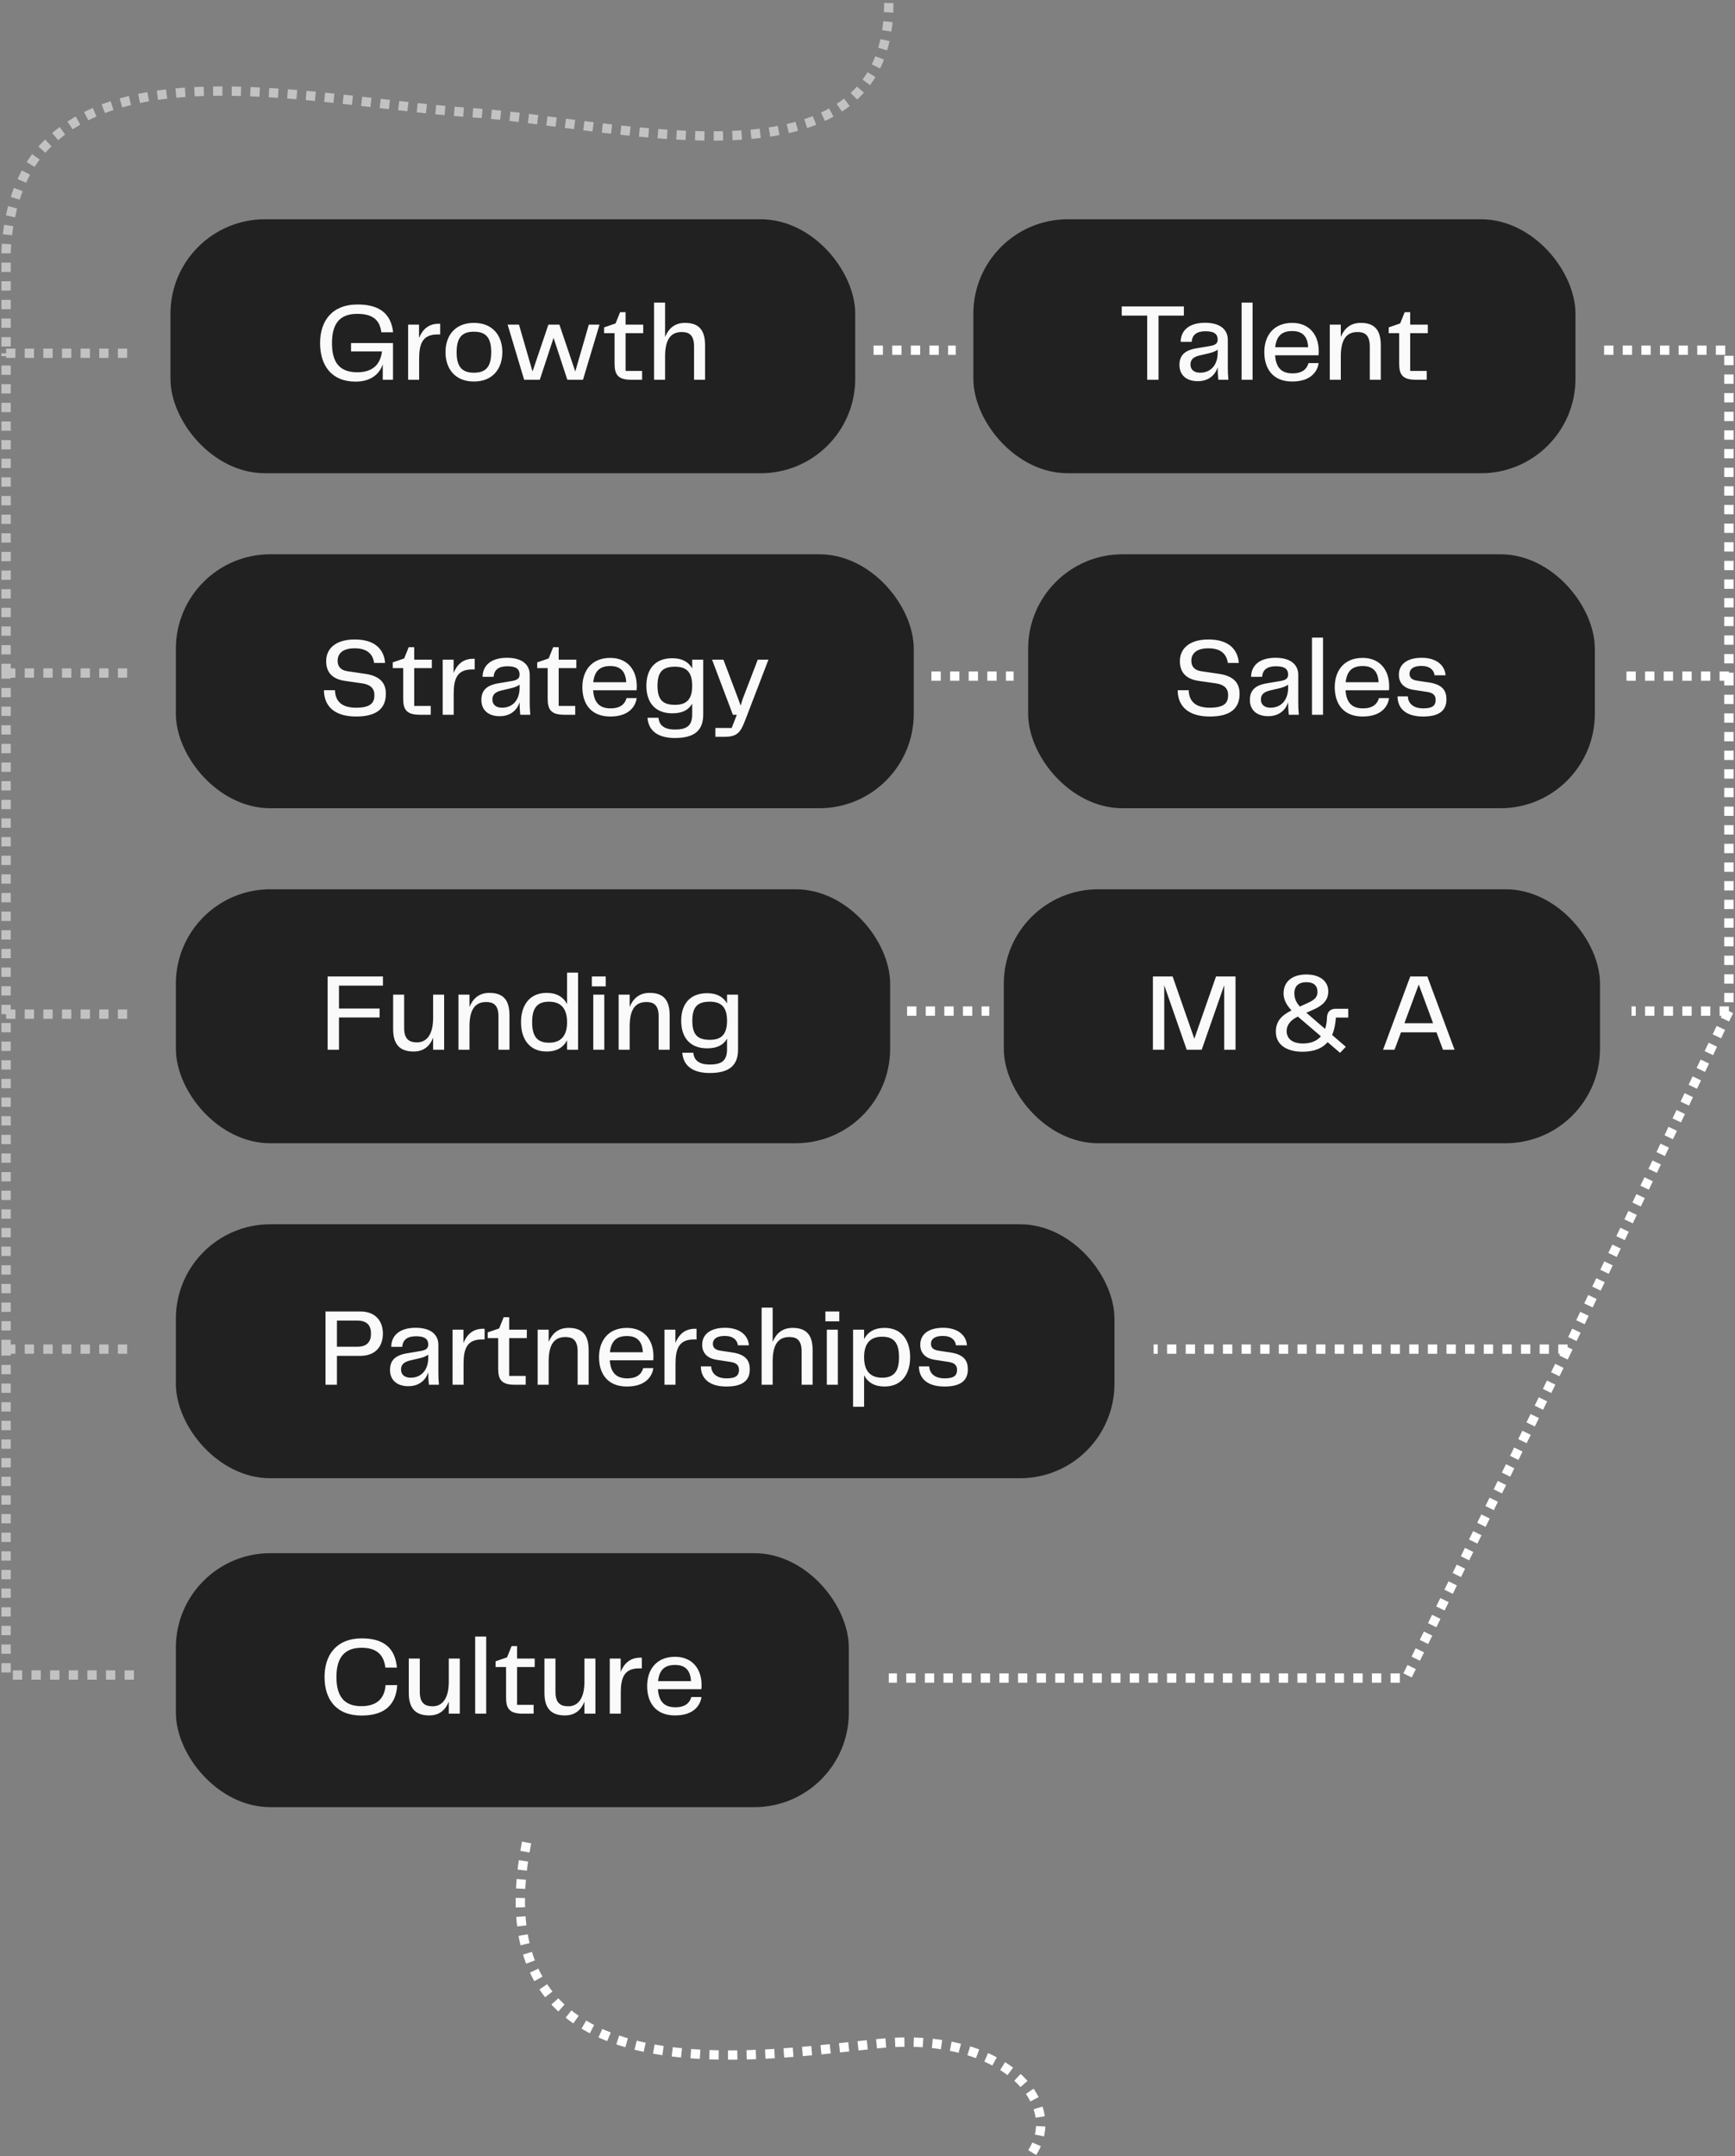 <svg width="285" height="354" viewBox="0 0 285 354" fill="none" xmlns="http://www.w3.org/2000/svg">
<rect x="0" y="0" width="285" height="354" fill="#808080" stroke="none"/>
<rect x="28.888" y="91" width="121.21" height="41.696" rx="15.515" fill="#212121"/>
<path d="M53.215 113.313C53.215 115.575 54.554 117.638 58.499 117.638C61.937 117.638 63.385 116.262 63.385 113.892C63.385 111.901 62.118 110.942 60.019 110.634L57.069 110.2C55.947 110.037 55.459 109.386 55.459 108.499C55.459 107.287 56.309 106.436 58.264 106.436C60.308 106.436 61.267 107.395 61.448 108.843H63.258C63.095 106.69 61.666 104.988 58.282 104.988C55.06 104.988 53.577 106.545 53.577 108.553C53.577 110.435 54.644 111.503 56.689 111.793L59.476 112.191C60.833 112.39 61.503 113.005 61.503 114.127C61.503 115.358 60.924 116.19 58.499 116.19C56.128 116.19 55.078 115.14 55.024 113.313H53.215ZM70.755 117.348V115.9H68.04V109.693H70.936V108.3H68.04V106.255H67.135L66.394 108.101L64.512 108.752V109.693H66.231V114.688C66.231 116.498 66.774 117.348 68.963 117.348H70.755ZM77.711 108.155C76.028 108.155 75.051 109.151 74.508 110.49V108.3H72.716V117.348H74.526V113.892C74.526 111.431 75.105 109.911 77.53 109.911H77.982V108.155H77.711ZM82.076 117.583C83.994 117.583 84.989 116.443 85.351 115.303C85.351 116.027 85.387 116.642 85.46 117.348H87.106C87.034 116.498 87.016 115.955 87.016 115.285V110.797C87.016 109.133 85.785 107.992 83.288 107.992C80.719 107.992 79.289 109.205 79.271 111.123H81.08C81.171 109.983 81.877 109.386 83.361 109.386C84.917 109.386 85.351 109.947 85.351 110.761C85.351 111.395 84.953 111.666 84.084 111.811L81.822 112.191C79.796 112.535 79.072 113.476 79.072 114.923C79.072 116.588 80.23 117.583 82.076 117.583ZM82.456 116.19C81.515 116.19 80.881 115.719 80.881 114.851C80.881 114.018 81.37 113.584 82.492 113.331L83.74 113.041C84.283 112.915 84.862 112.77 85.351 112.408V112.951C85.351 114.76 84.356 116.19 82.456 116.19ZM94.488 117.348V115.9H91.774V109.693H94.669V108.3H91.774V106.255H90.869L90.127 108.101L88.245 108.752V109.693H89.964V114.688C89.964 116.498 90.507 117.348 92.697 117.348H94.488ZM100.295 116.299C98.738 116.299 97.58 115.611 97.435 113.331H104.565C104.601 113.096 104.601 112.878 104.601 112.643C104.601 110.055 103.118 108.011 100.24 108.011C97.146 108.011 95.662 110.164 95.662 112.806C95.662 115.484 97.019 117.638 100.24 117.638C103.425 117.638 104.42 115.864 104.583 114.616H102.918C102.665 115.557 101.941 116.299 100.295 116.299ZM100.258 109.35C101.869 109.35 102.774 110.182 102.864 112.01H97.453C97.671 110.001 98.702 109.35 100.258 109.35ZM113.704 109.748C113.107 108.68 112.039 108.065 110.447 108.065C107.534 108.065 106.176 109.929 106.176 112.589C106.176 115.249 107.534 117.113 110.447 117.113C112.039 117.113 113.107 116.588 113.704 115.52V117.258C113.704 119.122 112.854 119.773 110.881 119.773C109.072 119.773 108.275 119.049 108.167 117.837H106.357C106.52 120.008 108.113 121.166 110.863 121.166C114.247 121.166 115.514 119.773 115.514 117.312V108.3H113.704V109.748ZM110.881 115.719C108.873 115.719 108.004 114.887 108.004 112.589C108.004 110.291 108.873 109.458 110.881 109.458C112.781 109.458 113.704 110.363 113.704 112.589C113.704 114.815 112.781 115.719 110.881 115.719ZM121.997 114.76L121.653 115.846L121.273 114.76L118.83 108.3H116.966L120.386 117.348H121.037L120.187 119.52H117.509V120.967H119.065C121.255 120.967 121.707 120.063 122.449 118.144L126.231 108.3H124.476L121.997 114.76Z" fill="#FAFAFA"/>
<rect x="28" y="36" width="112.483" height="41.696" rx="15.515" fill="#212121"/>
<path d="M58.424 62.656C60.758 62.656 62.315 61.534 62.875 59.797V62.348H64.558V56.322H57.664V57.697H62.749C62.514 59.525 61.518 61.118 58.695 61.118C55.691 61.118 54.533 59.417 54.533 56.322C54.533 53.191 55.764 51.527 58.677 51.527C61.229 51.527 62.387 52.54 62.64 54.549H64.576C64.251 51.617 62.459 49.989 58.749 49.989C54.479 49.989 52.579 52.757 52.579 56.322C52.579 59.905 54.37 62.656 58.424 62.656ZM72.035 53.155C70.352 53.155 69.375 54.151 68.832 55.49V53.3H67.041V62.348H68.85V58.892C68.85 56.431 69.43 54.911 71.854 54.911H72.307V53.155H72.035ZM77.849 62.638C80.998 62.638 82.518 60.466 82.518 57.806C82.518 55.182 80.998 53.011 77.849 53.011C74.701 53.011 73.18 55.164 73.18 57.806C73.18 60.484 74.701 62.638 77.849 62.638ZM75.008 57.824C75.008 55.417 75.895 54.458 77.849 54.458C79.804 54.458 80.69 55.417 80.69 57.824C80.69 60.231 79.804 61.19 77.849 61.19C75.895 61.19 75.008 60.231 75.008 57.824ZM94.497 60.991L91.891 53.3H90.082L87.476 60.991L85.25 53.3H83.386L86.1 62.348H88.67L90.932 55.472L93.194 62.348H95.764L98.478 53.3H96.723L94.497 60.991ZM105.478 62.348V60.901H102.763V54.694H105.658V53.3H102.763V51.255H101.858L101.116 53.101L99.234 53.752V54.694H100.953V59.688C100.953 61.498 101.496 62.348 103.686 62.348H105.478ZM112.524 53.011C110.787 53.011 109.791 53.988 109.249 55.327V49.681H107.439V62.348H109.249V58.53C109.249 55.653 110.226 54.513 111.999 54.513C113.139 54.513 114.008 54.965 114.008 56.865V62.348H115.817V56.702C115.817 54.332 114.931 53.011 112.524 53.011Z" fill="#FAFAFA"/>
<rect x="159.888" y="36" width="98.907" height="41.696" rx="15.515" fill="#212121"/>
<path d="M184.262 50.314V51.816H188.442V62.348H190.306V51.816H194.468V50.314H184.262ZM196.746 62.583C198.665 62.583 199.66 61.443 200.022 60.303C200.022 61.027 200.058 61.642 200.13 62.348H201.777C201.705 61.498 201.687 60.955 201.687 60.285V55.797C201.687 54.133 200.456 52.992 197.959 52.992C195.389 52.992 193.96 54.205 193.942 56.123H195.751C195.842 54.983 196.547 54.386 198.031 54.386C199.588 54.386 200.022 54.947 200.022 55.761C200.022 56.395 199.624 56.666 198.755 56.811L196.493 57.191C194.466 57.535 193.743 58.476 193.743 59.923C193.743 61.588 194.901 62.583 196.746 62.583ZM197.127 61.19C196.186 61.19 195.552 60.719 195.552 59.851C195.552 59.019 196.041 58.584 197.163 58.331L198.411 58.041C198.954 57.915 199.533 57.77 200.022 57.408V57.951C200.022 59.76 199.027 61.19 197.127 61.19ZM205.755 62.348V49.681H203.946V62.348H205.755ZM212.315 61.299C210.758 61.299 209.6 60.611 209.455 58.331H216.585C216.621 58.096 216.621 57.878 216.621 57.643C216.621 55.055 215.138 53.011 212.26 53.011C209.166 53.011 207.682 55.164 207.682 57.806C207.682 60.484 209.039 62.638 212.26 62.638C215.445 62.638 216.44 60.864 216.603 59.616H214.938C214.685 60.557 213.961 61.299 212.315 61.299ZM212.278 54.35C213.889 54.35 214.794 55.182 214.884 57.01H209.473C209.691 55.001 210.722 54.35 212.278 54.35ZM223.522 53.011C221.784 53.011 220.789 53.988 220.246 55.327V53.3H218.437V62.348H220.246V58.53C220.246 55.653 221.223 54.513 222.997 54.513C224.137 54.513 225.006 54.965 225.006 56.865V62.348H226.815V56.702C226.815 54.332 225.928 53.011 223.522 53.011ZM234.359 62.348V60.901H231.645V54.694H234.54V53.3H231.645V51.255H230.74L229.998 53.101L228.116 53.752V54.694H229.835V59.688C229.835 61.498 230.378 62.348 232.568 62.348H234.359Z" fill="#FAFAFA"/>
<rect x="28.888" y="146" width="117.331" height="41.696" rx="15.515" fill="#212121"/>
<path d="M62.903 160.314H53.818V172.348H55.682V167.046H62.36V165.58H55.682V161.816H62.903V160.314ZM71.147 167.118C71.147 169.815 70.116 171.136 68.505 171.136C67.293 171.136 66.388 170.683 66.388 168.783V163.3H64.579V168.946C64.579 171.317 65.538 172.638 67.944 172.638C69.645 172.638 70.623 171.697 71.147 170.376V172.348H72.957V163.3H71.147V167.118ZM80.395 163.011C78.657 163.011 77.662 163.988 77.119 165.327V163.3H75.31V172.348H77.119V168.53C77.119 165.653 78.097 164.513 79.87 164.513C81.01 164.513 81.879 164.965 81.879 166.865V172.348H83.688V166.702C83.688 164.332 82.802 163.011 80.395 163.011ZM93.149 164.856C92.534 163.68 91.43 163.011 89.801 163.011C86.888 163.011 85.585 165.164 85.585 167.824C85.585 170.484 86.888 172.638 89.801 172.638C91.43 172.638 92.534 171.968 93.149 170.792V172.348H94.958V159.681H93.149V164.856ZM90.181 171.19C88.172 171.19 87.412 170.068 87.412 167.824C87.412 165.58 88.172 164.458 90.181 164.458C92.081 164.458 93.149 165.508 93.149 167.824C93.149 170.14 92.081 171.19 90.181 171.19ZM99.498 161.943V160.314H97.217V161.943H99.498ZM99.262 172.348V163.3H97.453V172.348H99.262ZM106.708 163.011C104.971 163.011 103.976 163.988 103.433 165.327V163.3H101.623V172.348H103.433V168.53C103.433 165.653 104.41 164.513 106.184 164.513C107.324 164.513 108.192 164.965 108.192 166.865V172.348H110.002V166.702C110.002 164.332 109.115 163.011 106.708 163.011ZM119.426 164.748C118.829 163.68 117.761 163.065 116.168 163.065C113.255 163.065 111.898 164.929 111.898 167.589C111.898 170.249 113.255 172.113 116.168 172.113C117.761 172.113 118.829 171.588 119.426 170.52V172.258C119.426 174.122 118.575 174.773 116.603 174.773C114.793 174.773 113.997 174.049 113.888 172.837H112.079C112.242 175.008 113.834 176.166 116.585 176.166C119.969 176.166 121.235 174.773 121.235 172.312V163.3H119.426V164.748ZM116.603 170.719C114.594 170.719 113.725 169.887 113.725 167.589C113.725 165.291 114.594 164.458 116.603 164.458C118.503 164.458 119.426 165.363 119.426 167.589C119.426 169.815 118.503 170.719 116.603 170.719Z" fill="#FAFAFA"/>
<rect x="28.888" y="201" width="154.179" height="41.696" rx="15.515" fill="#212121"/>
<path d="M59.148 215.314H53.466V227.348H55.348V222.607H59.148C61.826 222.607 62.894 220.906 62.894 218.951C62.894 217.033 61.826 215.314 59.148 215.314ZM55.348 221.105V216.816H58.696C60.397 216.816 60.94 217.721 60.94 218.951C60.94 220.182 60.397 221.105 58.696 221.105H55.348ZM67.069 227.583C68.987 227.583 69.982 226.443 70.344 225.303C70.344 226.027 70.38 226.642 70.453 227.348H72.099C72.027 226.498 72.009 225.955 72.009 225.285V220.797C72.009 219.132 70.778 217.992 68.281 217.992C65.712 217.992 64.282 219.205 64.264 221.123H66.073C66.164 219.983 66.87 219.386 68.353 219.386C69.91 219.386 70.344 219.947 70.344 220.761C70.344 221.394 69.946 221.666 69.077 221.811L66.815 222.191C64.789 222.534 64.065 223.475 64.065 224.923C64.065 226.588 65.223 227.583 67.069 227.583ZM67.449 226.19C66.508 226.19 65.874 225.719 65.874 224.851C65.874 224.018 66.363 223.584 67.485 223.331L68.734 223.041C69.276 222.914 69.856 222.77 70.344 222.408V222.951C70.344 224.76 69.349 226.19 67.449 226.19ZM79.333 218.155C77.65 218.155 76.673 219.15 76.13 220.49V218.3H74.338V227.348H76.148V223.892C76.148 221.431 76.727 219.911 79.152 219.911H79.605V218.155H79.333ZM86.356 227.348V225.9H83.641V219.693H86.537V218.3H83.641V216.255H82.736L81.995 218.101L80.112 218.752V219.693H81.832V224.688C81.832 226.498 82.374 227.348 84.564 227.348H86.356ZM93.402 218.01C91.665 218.01 90.67 218.988 90.127 220.327V218.3H88.317V227.348H90.127V223.53C90.127 220.652 91.104 219.512 92.877 219.512C94.017 219.512 94.886 219.965 94.886 221.865V227.348H96.696V221.702C96.696 219.331 95.809 218.01 93.402 218.01ZM103.03 226.298C101.474 226.298 100.316 225.611 100.171 223.331H107.301C107.337 223.095 107.337 222.878 107.337 222.643C107.337 220.055 105.853 218.01 102.976 218.01C99.882 218.01 98.398 220.164 98.398 222.806C98.398 225.484 99.755 227.638 102.976 227.638C106.161 227.638 107.156 225.864 107.319 224.616H105.654C105.401 225.557 104.677 226.298 103.03 226.298ZM102.994 219.35C104.605 219.35 105.509 220.182 105.6 222.01H100.189C100.406 220.001 101.438 219.35 102.994 219.35ZM114.147 218.155C112.464 218.155 111.487 219.15 110.944 220.49V218.3H109.152V227.348H110.962V223.892C110.962 221.431 111.541 219.911 113.966 219.911H114.418V218.155H114.147ZM115.128 224.326C115.128 226.172 116.34 227.638 119.326 227.638C121.95 227.638 123.163 226.678 123.163 224.815C123.163 223.421 122.547 222.39 120.303 222.046L118.349 221.756C117.372 221.612 117.1 221.159 117.1 220.616C117.1 219.892 117.661 219.331 119.055 219.331C120.448 219.331 121.118 220.037 121.208 220.87H123.018C122.891 219.169 121.443 217.992 119.109 217.992C116.738 217.992 115.345 219.042 115.345 220.779C115.345 222.154 116.196 223.023 117.77 223.258L120.014 223.602C120.973 223.747 121.389 224.163 121.389 224.905C121.389 225.737 120.991 226.298 119.38 226.298C117.625 226.298 116.883 225.43 116.811 224.326H115.128ZM130.195 218.01C128.458 218.01 127.463 218.988 126.92 220.327V214.681H125.11V227.348H126.92V223.53C126.92 220.652 127.897 219.512 129.67 219.512C130.81 219.512 131.679 219.965 131.679 221.865V227.348H133.489V221.702C133.489 219.331 132.602 218.01 130.195 218.01ZM137.864 216.943V215.314H135.584V216.943H137.864ZM137.629 227.348V218.3H135.819V227.348H137.629ZM145.288 218.01C143.659 218.01 142.555 218.68 141.94 219.856V218.3H140.131V230.967H141.94V225.792C142.555 226.968 143.659 227.638 145.288 227.638C148.201 227.638 149.504 225.484 149.504 222.824C149.504 220.164 148.201 218.01 145.288 218.01ZM144.908 226.19C143.008 226.19 141.94 225.14 141.94 222.824C141.94 220.508 143.008 219.458 144.908 219.458C146.917 219.458 147.677 220.58 147.677 222.824C147.677 225.068 146.917 226.19 144.908 226.19ZM150.949 224.326C150.949 226.172 152.161 227.638 155.147 227.638C157.771 227.638 158.984 226.678 158.984 224.815C158.984 223.421 158.368 222.39 156.125 222.046L154.17 221.756C153.193 221.612 152.922 221.159 152.922 220.616C152.922 219.892 153.482 219.331 154.876 219.331C156.269 219.331 156.939 220.037 157.029 220.87H158.839C158.712 219.169 157.265 217.992 154.93 217.992C152.56 217.992 151.166 219.042 151.166 220.779C151.166 222.154 152.017 223.023 153.591 223.258L155.835 223.602C156.794 223.747 157.21 224.163 157.21 224.905C157.21 225.737 156.812 226.298 155.202 226.298C153.446 226.298 152.704 225.43 152.632 224.326H150.949Z" fill="#FAFAFA"/>
<rect x="28.888" y="255" width="110.543" height="41.696" rx="15.515" fill="#212121"/>
<path d="M59.39 281.656C63.371 281.656 65.054 279.719 65.253 276.661H63.335C63.172 278.815 61.96 280.117 59.354 280.117C56.495 280.117 55.264 278.453 55.264 275.322C55.264 272.191 56.549 270.527 59.408 270.527C61.905 270.527 63.063 271.721 63.299 273.784H65.199C64.927 270.798 63.281 268.988 59.444 268.988C55.192 268.988 53.31 271.793 53.31 275.322C53.31 278.905 55.137 281.656 59.39 281.656ZM73.718 276.118C73.718 278.815 72.686 280.136 71.076 280.136C69.863 280.136 68.959 279.683 68.959 277.783V272.3H67.149V277.946C67.149 280.317 68.108 281.638 70.515 281.638C72.216 281.638 73.193 280.697 73.718 279.376V281.348H75.527V272.3H73.718V276.118ZM79.866 281.348V268.681H78.057V281.348H79.866ZM87.653 281.348V279.9H84.938V273.693H87.834V272.3H84.938V270.255H84.034L83.292 272.101L81.41 272.752V273.693H83.129V278.688C83.129 280.498 83.672 281.348 85.861 281.348H87.653ZM96.002 276.118C96.002 278.815 94.971 280.136 93.36 280.136C92.148 280.136 91.243 279.683 91.243 277.783V272.3H89.433V277.946C89.433 280.317 90.392 281.638 92.799 281.638C94.5 281.638 95.477 280.697 96.002 279.376V281.348H97.812V272.3H96.002V276.118ZM105.159 272.155C103.476 272.155 102.499 273.15 101.956 274.49V272.3H100.164V281.348H101.974V277.892C101.974 275.431 102.553 273.911 104.978 273.911H105.43V272.155H105.159ZM110.937 280.298C109.38 280.298 108.222 279.611 108.078 277.331H115.207C115.244 277.095 115.244 276.878 115.244 276.643C115.244 274.055 113.76 272.01 110.882 272.01C107.788 272.01 106.304 274.164 106.304 276.806C106.304 279.484 107.661 281.638 110.882 281.638C114.067 281.638 115.063 279.864 115.226 278.616H113.561C113.307 279.557 112.583 280.298 110.937 280.298ZM110.901 273.35C112.511 273.35 113.416 274.182 113.506 276.01H108.096C108.313 274.001 109.344 273.35 110.901 273.35Z" fill="#FAFAFA"/>
<rect x="164.888" y="146" width="97.937" height="41.696" rx="15.515" fill="#212121"/>
<path d="M202.954 160.314H199.751L196.186 170.539L192.621 160.314H189.382V172.348H191.246V161.762L194.937 172.348H197.398L201.09 161.762V172.348H202.954V160.314ZM221.466 165.616H219.385C218.643 165.616 218.009 166.015 217.973 167.064C217.955 167.77 217.847 168.385 217.666 168.928L214.734 166.395C214.68 166.358 214.644 166.304 214.589 166.268L215.747 165.761C217.322 165.055 218.19 164.205 218.19 162.757C218.19 161.074 216.779 159.988 214.589 159.988C212.327 159.988 210.843 161.11 210.843 163.101C210.843 164.169 211.386 165.055 212.146 165.888C210.463 166.738 209.577 167.697 209.577 169.398C209.577 171.679 211.585 172.674 213.938 172.674C215.874 172.674 217.213 172.113 218.082 171.1L220.127 172.855L221.068 171.86L218.824 169.923C219.168 169.127 219.367 168.15 219.439 167.064H221.466V165.616ZM214.589 161.255C215.747 161.255 216.417 161.762 216.417 162.884C216.417 163.734 215.856 164.187 214.915 164.621L213.522 165.254C212.942 164.603 212.617 163.97 212.617 163.065C212.617 161.852 213.377 161.255 214.589 161.255ZM214.028 171.317C212.255 171.317 211.35 170.502 211.35 169.272C211.35 168.258 212.038 167.444 213.196 166.901L213.703 167.336L216.978 170.14C216.308 170.919 215.313 171.317 214.028 171.317ZM238.931 172.348L234.462 160.314H231.657L227.187 172.348H229.069L230.137 169.489H235.964L237.031 172.348H238.931ZM233.05 161.635L235.403 167.987H230.698L233.05 161.635Z" fill="#FAFAFA"/>
<rect x="168.888" y="91" width="93.089" height="41.696" rx="15.515" fill="#212121"/>
<path d="M193.451 113.313C193.451 115.575 194.79 117.638 198.735 117.638C202.173 117.638 203.621 116.262 203.621 113.892C203.621 111.901 202.354 110.942 200.255 110.634L197.305 110.2C196.183 110.037 195.695 109.386 195.695 108.499C195.695 107.287 196.545 106.436 198.5 106.436C200.545 106.436 201.504 107.395 201.685 108.843H203.494C203.331 106.69 201.902 104.988 198.518 104.988C195.297 104.988 193.813 106.545 193.813 108.553C193.813 110.435 194.881 111.503 196.925 111.793L199.712 112.191C201.069 112.39 201.739 113.005 201.739 114.127C201.739 115.358 201.16 116.19 198.735 116.19C196.364 116.19 195.315 115.14 195.261 113.313H193.451ZM208.316 117.583C210.234 117.583 211.229 116.443 211.591 115.303C211.591 116.027 211.627 116.642 211.7 117.348H213.347C213.274 116.498 213.256 115.955 213.256 115.285V110.797C213.256 109.133 212.025 107.992 209.528 107.992C206.959 107.992 205.529 109.205 205.511 111.123H207.32C207.411 109.983 208.117 109.386 209.601 109.386C211.157 109.386 211.591 109.947 211.591 110.761C211.591 111.395 211.193 111.666 210.324 111.811L208.062 112.191C206.036 112.535 205.312 113.476 205.312 114.923C205.312 116.588 206.47 117.583 208.316 117.583ZM208.696 116.19C207.755 116.19 207.121 115.719 207.121 114.851C207.121 114.018 207.61 113.584 208.732 113.331L209.981 113.041C210.524 112.915 211.103 112.77 211.591 112.408V112.951C211.591 114.76 210.596 116.19 208.696 116.19ZM217.325 117.348V104.681H215.515V117.348H217.325ZM223.884 116.299C222.328 116.299 221.169 115.611 221.025 113.331H228.155C228.191 113.096 228.191 112.878 228.191 112.643C228.191 110.055 226.707 108.011 223.83 108.011C220.735 108.011 219.251 110.164 219.251 112.806C219.251 115.484 220.608 117.638 223.83 117.638C227.014 117.638 228.01 115.864 228.173 114.616H226.508C226.254 115.557 225.531 116.299 223.884 116.299ZM223.848 109.35C225.458 109.35 226.363 110.182 226.453 112.01H221.043C221.26 110.001 222.291 109.35 223.848 109.35ZM229.567 114.326C229.567 116.172 230.779 117.638 233.765 117.638C236.389 117.638 237.601 116.679 237.601 114.815C237.601 113.421 236.986 112.39 234.742 112.046L232.788 111.756C231.81 111.612 231.539 111.159 231.539 110.616C231.539 109.893 232.1 109.332 233.493 109.332C234.887 109.332 235.556 110.037 235.647 110.87H237.456C237.33 109.169 235.882 107.992 233.548 107.992C231.177 107.992 229.784 109.042 229.784 110.779C229.784 112.155 230.634 113.023 232.209 113.258L234.453 113.602C235.412 113.747 235.828 114.163 235.828 114.905C235.828 115.738 235.43 116.299 233.819 116.299C232.064 116.299 231.322 115.43 231.25 114.326H229.567Z" fill="#FAFAFA"/>
<path d="M146 0.5C146 33 100.5 20 77.5 18.5C54.5 17 20.523 8.428 6.5 25C1 31.5 1 41.5 1 41.5V58M22 275H1V221.5M1 221.5H22M1 221.5V166.5M1 166.5H22M1 166.5V110.5M1 110.5H22M1 110.5V58M1 58H22" stroke="#C2C2C2" stroke-width="1.53" stroke-dasharray="1.53 1.53"/>
<path d="M143.5 57.5H157" stroke="white" stroke-width="1.53" stroke-dasharray="1.53 1.53"/>
<path d="M153 111H166.5" stroke="white" stroke-width="1.53" stroke-dasharray="1.53 1.53"/>
<path d="M149 166H162.5" stroke="white" stroke-width="1.53" stroke-dasharray="1.53 1.53"/>
<path d="M263.5 57.5H284V111M284 111H266.5M284 111V166M284 166H268M284 166L257.5 221.5M257.5 221.5H189.5M257.5 221.5L231 275.5H146" stroke="white" stroke-width="1.53" stroke-dasharray="1.53 1.53"/>
<path d="M86.5 302.5C78 345.5 124.5 337.5 144.5 335.5C164.5 333.5 175 345 169.5 353.5" stroke="white" stroke-width="1.53" stroke-dasharray="1.53 1.53"/>
</svg>
